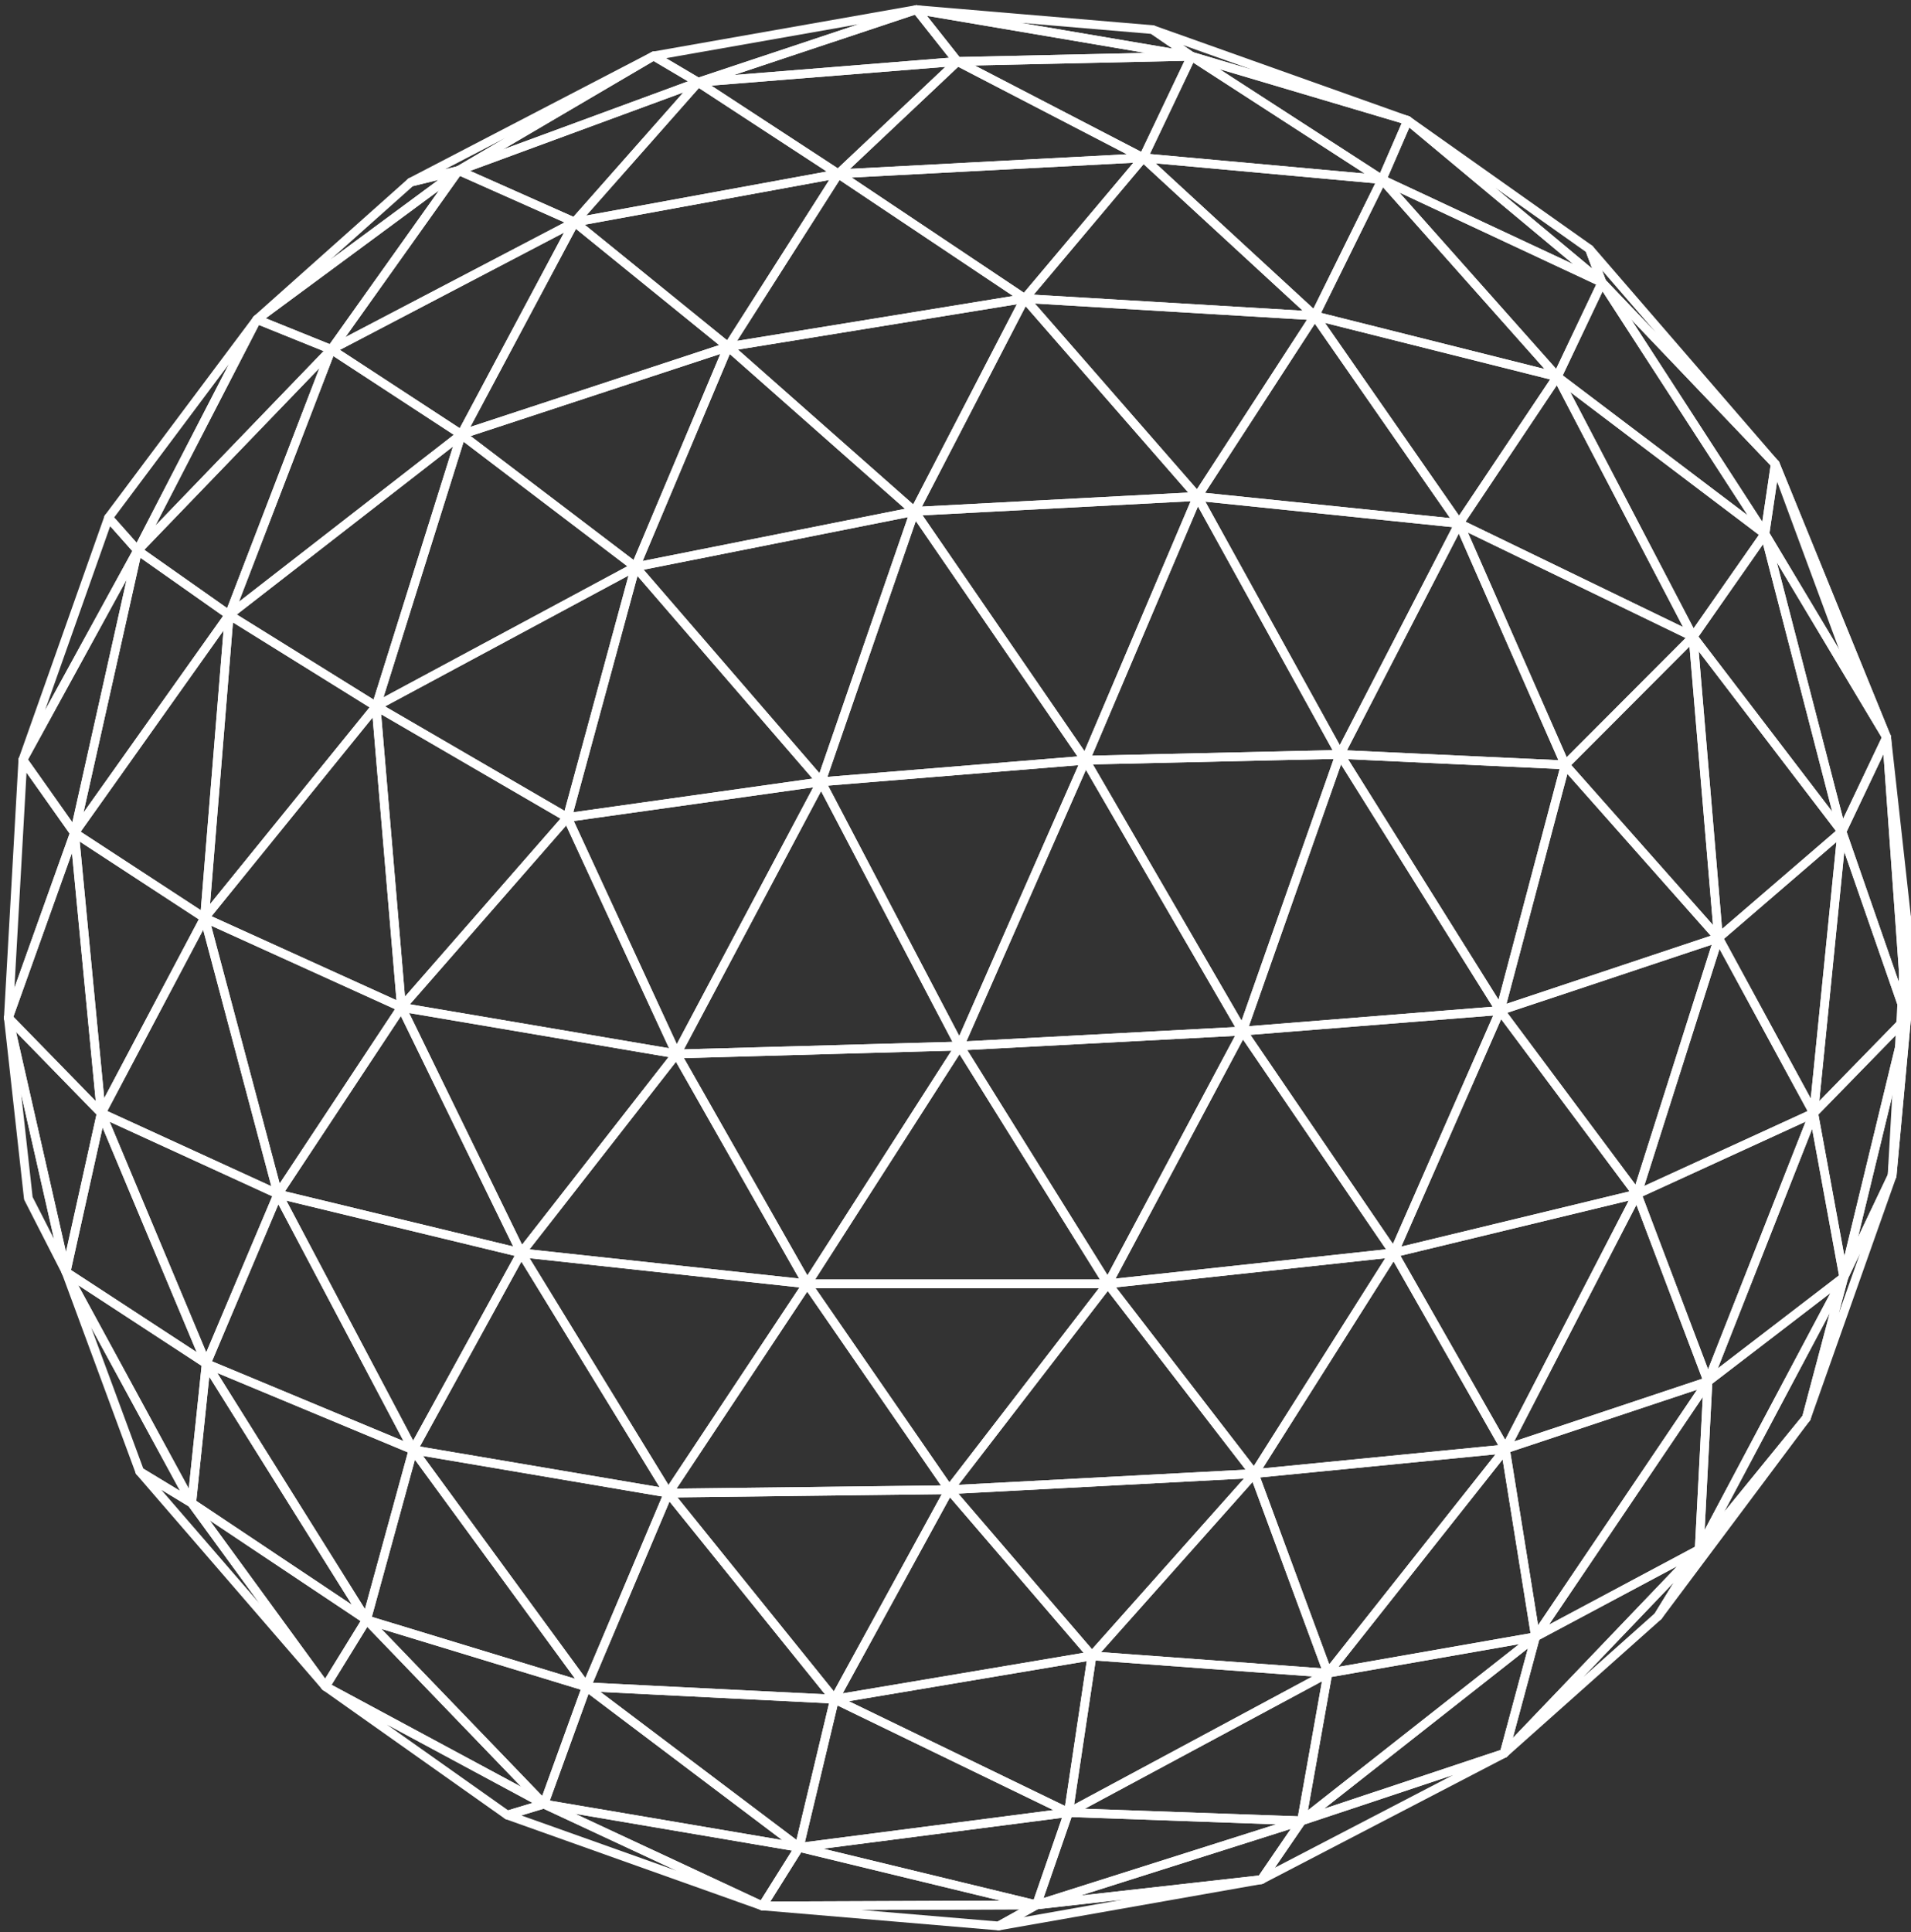 <svg width="275" height="278" viewBox="0 0 275 278" fill="none" xmlns="http://www.w3.org/2000/svg">
<rect x="0" y="0" width="275" height="278" fill="#333333" stroke="none"/>
<path d="M271.496 106.712C271.267 106.712 271.046 106.587 270.935 106.369L265.509 95.754L254.873 66.981C254.754 66.659 254.915 66.301 255.236 66.177C255.556 66.052 255.917 66.208 256.048 66.525L272.08 105.843C272.208 106.157 272.066 106.514 271.759 106.654C271.673 106.694 271.585 106.712 271.496 106.712Z" fill="white"/>
<path d="M274.369 147.073C274.039 147.073 273.763 146.817 273.74 146.486L270.867 106.125C270.842 105.785 271.096 105.486 271.439 105.454C271.785 105.399 272.085 105.669 272.122 106.012L274.995 131.966L274.999 146.443C274.999 146.783 274.731 147.061 274.391 147.073L274.369 147.073Z" fill="white"/>
<path d="M272.28 169.788C272.266 169.788 272.25 169.788 272.234 169.785C271.891 169.762 271.632 169.466 271.651 169.123L273.74 132.001C273.76 131.661 274.046 131.426 274.386 131.406C274.728 131.414 274.999 131.696 274.999 132.036V146.443C274.999 146.463 274.998 146.48 274.996 146.501L272.908 169.216C272.877 169.541 272.604 169.788 272.28 169.788Z" fill="white"/>
<path d="M216.45 252.904C216.285 252.904 216.121 252.841 215.997 252.713C215.762 252.469 215.762 252.082 215.996 251.838L244.07 222.496C244.292 222.267 244.655 222.238 244.909 222.432C245.165 222.63 245.23 222.987 245.06 223.263L239.153 232.853C239.121 232.905 239.081 232.952 239.036 232.993L216.87 252.745C216.75 252.852 216.6 252.904 216.45 252.904ZM240.87 227.665L227.846 241.275L238.129 232.112L240.87 227.665Z" fill="white"/>
<path d="M238.617 233.152C238.495 233.152 238.371 233.118 238.263 233.042C237.984 232.853 237.904 232.478 238.081 232.191L243.989 222.601C244.003 222.578 244.019 222.554 244.036 222.534L259.464 203.598C259.679 203.328 260.073 203.29 260.34 203.5C260.61 203.712 260.663 204.098 260.456 204.374L239.121 232.9C238.997 233.065 238.809 233.152 238.617 233.152Z" fill="white"/>
<path d="M9.502 183.643C9.271 183.643 9.051 183.515 8.941 183.3L3.518 172.691C3.484 172.621 3.462 172.548 3.453 172.473L0.575 146.512C0.538 146.181 0.767 145.876 1.097 145.821C1.43 145.763 1.742 145.978 1.816 146.303L10.116 182.873C10.187 183.184 10.016 183.498 9.716 183.605C9.645 183.631 9.573 183.643 9.502 183.643ZM4.692 172.22L7.773 178.248L3.058 157.468L4.692 172.22Z" fill="white"/>
<path d="M171.463 8.727C171.428 8.727 171.393 8.724 171.357 8.719L131.773 2.005C131.44 1.947 131.211 1.639 131.254 1.305C131.296 0.971 131.587 0.721 131.933 0.756L165.923 3.635C166.03 3.643 166.135 3.681 166.225 3.742L171.819 7.577C172.063 7.745 172.159 8.059 172.047 8.332C171.95 8.573 171.716 8.727 171.463 8.727ZM146.856 3.283L168.742 6.996L165.65 4.875L146.856 3.283Z" fill="white"/>
<path d="M202.567 17.957C202.507 17.957 202.448 17.948 202.388 17.931L171.284 8.701C171.22 8.684 171.161 8.655 171.107 8.617L165.513 4.782C165.252 4.602 165.163 4.259 165.307 3.975C165.451 3.696 165.783 3.556 166.081 3.67L202.779 16.734C203.1 16.847 203.271 17.199 203.165 17.521C203.08 17.788 202.833 17.957 202.567 17.957ZM171.738 7.522L180.187 10.029L170.218 6.479L171.738 7.522Z" fill="white"/>
<path d="M255.464 67.394C255.298 67.394 255.131 67.327 255.008 67.199L230.076 41.076C230.018 41.015 229.971 40.94 229.942 40.861L228.151 36.065C228.044 35.777 228.157 35.458 228.42 35.301C228.684 35.15 229.018 35.202 229.217 35.431L255.94 66.351C256.164 66.609 256.141 66.999 255.888 67.231C255.767 67.339 255.615 67.394 255.464 67.394ZM231.077 40.297L238.289 47.854L230.56 38.912L231.077 40.297Z" fill="white"/>
<path d="M230.532 41.271C230.388 41.271 230.245 41.221 230.128 41.126L202.163 17.812C201.903 17.594 201.861 17.21 202.068 16.943C202.271 16.67 202.653 16.615 202.932 16.812L229.106 35.33C229.209 35.402 229.287 35.504 229.331 35.623L231.122 40.419C231.222 40.687 231.129 40.989 230.897 41.154C230.788 41.233 230.66 41.271 230.532 41.271ZM215.186 27.027L229.11 38.636L228.218 36.248L215.186 27.027Z" fill="white"/>
<path d="M36.965 46.587C36.782 46.587 36.601 46.506 36.476 46.355C36.264 46.093 36.294 45.71 36.546 45.486L58.7 25.734C58.777 25.664 58.87 25.618 58.971 25.592L65.834 23.918C66.127 23.852 66.427 23.991 66.554 24.264C66.682 24.537 66.599 24.86 66.358 25.04L37.34 46.465C37.227 46.547 37.096 46.587 36.965 46.587ZM59.422 26.78L47.59 37.328L63.087 25.885L59.422 26.78Z" fill="white"/>
<path d="M59.12 26.835C58.863 26.835 58.624 26.675 58.53 26.425C58.418 26.129 58.546 25.792 58.829 25.647L93.765 7.49C94.064 7.33 94.441 7.443 94.608 7.743C94.773 8.042 94.67 8.419 94.375 8.591L66.303 25.075C66.249 25.107 66.192 25.13 66.133 25.144L59.269 26.818C59.219 26.829 59.169 26.835 59.12 26.835ZM72.693 19.86L64.046 24.354L65.743 23.942L72.693 19.86Z" fill="white"/>
<path d="M143.705 277.735C143.442 277.735 143.201 277.569 143.111 277.316C143.008 277.026 143.13 276.703 143.399 276.552L148.854 273.519C148.927 273.479 149.008 273.455 149.091 273.444L181.446 269.81C181.758 269.807 182.091 270.007 182.139 270.347C182.188 270.684 181.96 270.998 181.624 271.059L143.814 277.726C143.778 277.732 143.741 277.735 143.705 277.735ZM149.357 274.684L147.29 275.832L161.609 273.307L149.357 274.684Z" fill="white"/>
<path d="M143.705 277.735C143.687 277.735 143.67 277.735 143.651 277.732L109.659 274.85C109.324 274.821 109.07 274.533 109.083 274.196C109.097 273.859 109.373 273.595 109.71 273.592L149.158 273.441C149.444 273.441 149.698 273.636 149.771 273.912C149.843 274.19 149.718 274.484 149.467 274.623L144.011 277.656C143.917 277.709 143.812 277.735 143.705 277.735ZM123.963 274.798L143.567 276.459L146.713 274.71L123.963 274.798Z" fill="white"/>
<path d="M265.328 184.395C265.258 184.395 265.187 184.384 265.117 184.358C264.812 184.25 264.64 183.931 264.715 183.617L273.756 146.294C273.833 145.972 274.138 145.769 274.472 145.821C274.797 145.876 275.027 146.172 274.996 146.501L272.908 169.216C272.9 169.289 272.881 169.361 272.849 169.428L265.897 184.035C265.79 184.262 265.565 184.395 265.328 184.395ZM272.953 154.969L267.372 178.004L271.663 168.989L272.953 154.969Z" fill="white"/>
<path d="M259.952 204.627C259.891 204.627 259.827 204.618 259.766 204.598C259.442 204.499 259.256 204.162 259.344 203.834L264.72 183.602C264.73 183.565 264.743 183.53 264.759 183.495L271.711 168.888C271.856 168.586 272.219 168.446 272.521 168.577C272.831 168.705 272.986 169.053 272.874 169.367L260.546 204.206C260.455 204.464 260.212 204.627 259.952 204.627ZM265.922 183.983L264.586 189.012L267.651 180.351L265.922 183.983Z" fill="white"/>
<path d="M244.525 223.563C244.404 223.563 244.284 223.528 244.176 223.458C243.906 223.278 243.816 222.923 243.968 222.636L264.772 183.469C264.922 183.184 265.257 183.059 265.559 183.178C265.857 183.294 266.02 183.617 265.937 183.928L260.561 204.159C260.539 204.243 260.497 204.325 260.441 204.394L245.013 223.33C244.889 223.481 244.708 223.563 244.525 223.563ZM263.309 188.91L248.098 217.549L259.379 203.703L263.309 188.91Z" fill="white"/>
<path d="M46.834 243.274C46.657 243.274 46.481 243.198 46.358 243.056L19.63 212.134C19.427 211.898 19.425 211.553 19.626 211.314C19.828 211.076 20.169 211.018 20.433 211.184L27.91 215.719C27.981 215.759 28.043 215.817 28.093 215.884L47.342 242.272C47.543 242.545 47.49 242.925 47.226 243.137C47.11 243.227 46.972 243.274 46.834 243.274ZM23.196 214.333L37.322 230.674L27.149 216.73L23.196 214.333Z" fill="white"/>
<path d="M27.583 216.887C27.47 216.887 27.358 216.857 27.257 216.794L19.78 212.259C19.658 212.186 19.565 212.073 19.516 211.939L8.911 183.23C8.796 182.92 8.941 182.574 9.242 182.437C9.541 182.301 9.897 182.42 10.055 182.71L28.137 215.954C28.273 216.204 28.224 216.515 28.018 216.712C27.899 216.828 27.742 216.887 27.583 216.887ZM20.621 211.297L25.914 214.507L13.114 190.973L20.621 211.297Z" fill="white"/>
<path d="M73.006 261.783C72.877 261.783 72.751 261.742 72.642 261.666L46.469 243.158C46.198 242.966 46.122 242.594 46.298 242.312C46.474 242.028 46.838 241.926 47.133 242.089L78.571 259.005C78.795 259.127 78.924 259.368 78.899 259.624C78.873 259.877 78.697 260.089 78.455 260.164L73.189 261.756C73.128 261.774 73.067 261.783 73.006 261.783ZM55.632 248.094L73.118 260.461L76.636 259.397L55.632 248.094Z" fill="white"/>
<path d="M109.713 274.853C109.644 274.853 109.571 274.841 109.501 274.815L72.795 261.745C72.539 261.655 72.371 261.408 72.376 261.138C72.384 260.865 72.564 260.626 72.824 260.548L78.089 258.956C78.236 258.912 78.397 258.924 78.538 258.988L109.979 273.65C110.284 273.792 110.424 274.15 110.296 274.461C110.197 274.705 109.962 274.853 109.713 274.853ZM75.023 261.202L97.34 269.147L78.225 260.234L75.023 261.202Z" fill="white"/>
<path d="M65.983 25.162C65.746 25.162 65.52 25.028 65.414 24.802C65.274 24.505 65.383 24.154 65.663 23.988L93.736 7.504C93.933 7.388 94.179 7.388 94.376 7.504L100.788 11.296C100.997 11.42 101.116 11.653 101.095 11.897C101.073 12.138 100.913 12.347 100.685 12.431L66.201 25.124C66.13 25.15 66.056 25.162 65.983 25.162ZM94.054 8.78L72.383 21.504L99.004 11.705L94.054 8.78Z" fill="white"/>
<path d="M100.467 12.469C100.356 12.469 100.245 12.44 100.146 12.382L93.735 8.591C93.508 8.457 93.389 8.196 93.436 7.934C93.483 7.676 93.687 7.472 93.947 7.426L131.77 0.761C132.086 0.703 132.408 0.907 132.491 1.229C132.571 1.549 132.392 1.877 132.078 1.982L100.666 12.437C100.601 12.458 100.534 12.469 100.467 12.469ZM95.844 8.373L100.541 11.15L123.555 3.489L95.844 8.373Z" fill="white"/>
<path d="M3.29 109.954C3.203 109.954 3.116 109.937 3.033 109.899C2.733 109.765 2.587 109.422 2.696 109.115L15.024 74.273C15.098 74.061 15.278 73.907 15.498 73.864C15.707 73.82 15.941 73.895 16.089 74.064L20.274 78.776C20.451 78.974 20.484 79.264 20.355 79.497L3.842 109.626C3.729 109.835 3.514 109.954 3.29 109.954ZM15.857 75.7L6.486 102.183L19.038 79.282L15.857 75.7Z" fill="white"/>
<path d="M19.803 79.825C19.625 79.825 19.452 79.749 19.333 79.613L15.148 74.901C14.949 74.677 14.934 74.346 15.114 74.105L36.461 45.579C36.657 45.315 37.028 45.254 37.299 45.422C37.578 45.596 37.676 45.954 37.526 46.247L20.364 79.485C20.268 79.668 20.088 79.793 19.882 79.819C19.855 79.822 19.829 79.825 19.803 79.825ZM16.43 74.448L19.665 78.091L32.926 52.406L16.43 74.448Z" fill="white"/>
<path d="M149.16 274.702C148.865 274.702 148.607 274.495 148.544 274.202C148.476 273.885 148.661 273.569 148.97 273.47L187.113 261.376C187.361 261.289 187.648 261.388 187.809 261.602C187.97 261.817 187.976 262.111 187.823 262.332L182.035 270.791C181.932 270.945 181.768 271.044 181.584 271.065L149.23 274.699C149.207 274.699 149.183 274.702 149.16 274.702ZM185.75 263.131L155.486 272.726L181.157 269.844L185.75 263.131Z" fill="white"/>
<path d="M181.515 271.067C181.339 271.067 181.166 270.995 181.043 270.855C180.851 270.637 180.832 270.321 180.995 270.08L186.783 261.62C186.86 261.507 186.974 261.422 187.104 261.379L216.252 251.676C216.561 251.577 216.903 251.725 217.032 252.027C217.16 252.332 217.033 252.681 216.741 252.832L181.806 270.995C181.714 271.044 181.614 271.067 181.515 271.067ZM187.704 262.509L183.454 268.717L209.099 255.385L187.704 262.509Z" fill="white"/>
<path d="M271.496 106.712C271.281 106.712 271.073 106.602 270.956 106.404L253.436 77.138C253.361 77.013 253.332 76.867 253.353 76.722L254.841 66.67C254.881 66.391 255.107 66.171 255.388 66.139C255.667 66.104 255.942 66.264 256.048 66.525L272.08 105.843C272.203 106.148 272.073 106.497 271.778 106.645C271.688 106.692 271.592 106.712 271.496 106.712ZM254.633 76.684L267.792 98.668L255.75 69.134L254.633 76.684Z" fill="white"/>
<path d="M253.977 77.446C253.766 77.446 253.566 77.341 253.448 77.158L230.004 40.983C229.826 40.71 229.886 40.347 230.142 40.147C230.394 39.943 230.763 39.969 230.988 40.205L255.92 66.328C256.054 66.47 256.116 66.665 256.087 66.856L254.6 76.908C254.562 77.167 254.368 77.376 254.11 77.431C254.065 77.44 254.022 77.446 253.977 77.446ZM234.716 45.936L253.598 75.072L254.796 66.975L234.716 45.936Z" fill="white"/>
<path d="M100.467 12.469C100.17 12.469 99.91 12.26 99.85 11.964C99.786 11.653 99.966 11.342 100.268 11.24L131.68 0.785C131.927 0.7 132.208 0.782 132.373 0.991L138.278 8.451C138.423 8.634 138.455 8.881 138.362 9.096C138.269 9.308 138.066 9.454 137.835 9.471L100.518 12.466C100.501 12.469 100.483 12.469 100.467 12.469ZM131.66 2.121L105.599 10.796L136.558 8.309L131.66 2.121Z" fill="white"/>
<path d="M137.784 9.474C137.592 9.474 137.409 9.387 137.29 9.236L131.386 1.775C131.223 1.569 131.204 1.287 131.338 1.061C131.471 0.84 131.72 0.715 131.985 0.761L171.569 7.475C171.889 7.53 172.116 7.818 172.092 8.143C172.068 8.466 171.802 8.719 171.478 8.727L137.799 9.474L137.784 9.474ZM133.392 2.278L138.083 8.207L164.843 7.615L133.392 2.278Z" fill="white"/>
<path d="M230.532 41.271C230.442 41.271 230.35 41.25 230.265 41.21L198.609 26.399C198.299 26.257 198.161 25.891 198.298 25.58L201.989 17.077C202.067 16.894 202.229 16.76 202.422 16.713C202.615 16.667 202.818 16.716 202.971 16.841L230.936 40.155C231.178 40.358 231.233 40.71 231.064 40.977C230.944 41.166 230.741 41.271 230.532 41.271ZM199.698 25.519L226.386 38.005L202.81 18.349L199.698 25.519Z" fill="white"/>
<path d="M198.876 26.46C198.755 26.46 198.636 26.425 198.533 26.359L171.12 8.626C170.857 8.457 170.76 8.117 170.891 7.833C171.022 7.551 171.345 7.408 171.642 7.493L202.746 16.722C202.919 16.775 203.062 16.897 203.138 17.059C203.215 17.225 203.216 17.411 203.145 17.576L199.454 26.08C199.38 26.251 199.236 26.379 199.059 26.434C198.998 26.452 198.937 26.46 198.876 26.46ZM175.484 9.947L198.594 24.897L201.706 17.727L175.484 9.947Z" fill="white"/>
<path d="M265.055 120.267C265.035 120.267 265.016 120.267 264.996 120.264C264.731 120.238 264.512 120.052 264.445 119.794L253.366 76.972C253.288 76.67 253.445 76.356 253.734 76.234C254.017 76.103 254.357 76.219 254.517 76.493L272.036 105.759C272.145 105.939 272.155 106.163 272.065 106.352L265.625 119.907C265.52 120.128 265.296 120.267 265.055 120.267ZM255.682 80.891L265.231 117.798L270.781 106.116L255.682 80.891Z" fill="white"/>
<path d="M274.369 147.073C274.105 147.073 273.864 146.908 273.774 146.649L264.46 119.843C264.406 119.686 264.415 119.515 264.486 119.367L270.927 105.811C271.052 105.553 271.328 105.408 271.612 105.463C271.894 105.515 272.105 105.75 272.125 106.038L274.998 146.399C275.02 146.713 274.806 146.997 274.496 147.059C274.453 147.07 274.411 147.073 274.369 147.073ZM265.735 119.675L273.403 141.742L271.037 108.516L265.735 119.675Z" fill="white"/>
<path d="M109.713 274.853C109.623 274.853 109.533 274.832 109.447 274.795L78.006 260.132C77.72 259.999 77.576 259.673 77.671 259.371C77.764 259.072 78.054 258.886 78.378 258.938L115.105 265.173C115.311 265.208 115.488 265.344 115.574 265.536C115.66 265.728 115.645 265.951 115.533 266.129L110.247 274.556C110.128 274.745 109.924 274.853 109.713 274.853ZM82.772 260.963L109.475 273.415L113.965 266.259L82.772 260.963Z" fill="white"/>
<path d="M109.713 274.853C109.484 274.853 109.273 274.728 109.163 274.527C109.051 274.327 109.057 274.083 109.179 273.888L114.465 265.46C114.61 265.231 114.884 265.118 115.147 265.182L149.309 273.458C149.618 273.534 149.823 273.827 149.787 274.144C149.749 274.461 149.482 274.702 149.164 274.702L109.713 274.853ZM115.293 266.515L110.855 273.589L143.965 273.461L115.293 266.515Z" fill="white"/>
<path d="M10.716 120.462C10.514 120.462 10.321 120.363 10.201 120.195L2.776 109.687C2.636 109.489 2.622 109.231 2.738 109.022L19.251 78.892C19.401 78.619 19.732 78.5 20.025 78.605C20.319 78.715 20.487 79.026 20.417 79.331L11.33 119.968C11.276 120.212 11.083 120.401 10.839 120.45C10.798 120.459 10.756 120.462 10.716 120.462ZM4.032 109.28L10.411 118.309L18.217 83.401L4.032 109.28Z" fill="white"/>
<path d="M1.201 147.073C1.161 147.073 1.119 147.07 1.076 147.061C0.77 146.998 0.555 146.719 0.572 146.408L2.661 109.289C2.676 109.022 2.859 108.792 3.116 108.716C3.374 108.65 3.652 108.74 3.804 108.96L11.23 119.468C11.349 119.637 11.378 119.849 11.31 120.044L1.796 146.655C1.704 146.91 1.463 147.073 1.201 147.073ZM3.817 111.163L2.076 142.126L10.013 119.927L3.817 111.163Z" fill="white"/>
<path d="M187.304 262.608C187.077 262.608 186.861 262.486 186.749 262.276C186.603 262.006 186.673 261.672 186.914 261.48L220.581 235C220.793 234.837 221.089 234.823 221.317 234.971C221.544 235.119 221.65 235.398 221.578 235.66L217.06 252.437C217.004 252.643 216.85 252.806 216.65 252.873L187.503 262.576C187.437 262.596 187.37 262.608 187.304 262.608ZM219.867 237.164L190.536 260.237L215.931 251.783L219.867 237.164Z" fill="white"/>
<path d="M216.45 252.904C216.344 252.904 216.238 252.878 216.141 252.823C215.89 252.681 215.766 252.387 215.842 252.111L220.361 235.334C220.406 235.166 220.519 235.023 220.673 234.942L244.228 222.377C244.497 222.226 244.84 222.305 245.027 222.552C245.214 222.798 245.194 223.144 244.979 223.368L216.905 252.71C216.783 252.838 216.618 252.904 216.45 252.904ZM221.507 235.924L217.701 250.055L241.348 225.34L221.507 235.924Z" fill="white"/>
<path d="M19.803 79.825C19.675 79.825 19.546 79.787 19.436 79.706C19.182 79.526 19.1 79.183 19.243 78.904L36.405 45.666C36.554 45.379 36.903 45.251 37.201 45.373L47.905 49.696C48.099 49.774 48.242 49.943 48.285 50.149C48.329 50.352 48.268 50.567 48.123 50.718L20.256 79.633C20.134 79.758 19.969 79.825 19.803 79.825ZM37.262 46.756L22.341 75.653L46.568 50.515L37.262 46.756Z" fill="white"/>
<path d="M47.67 50.91C47.59 50.91 47.51 50.895 47.434 50.864L36.73 46.541C36.518 46.456 36.369 46.262 36.341 46.035C36.312 45.809 36.408 45.585 36.591 45.448L65.609 24.023C65.859 23.843 66.202 23.866 66.425 24.081C66.646 24.299 66.677 24.645 66.498 24.897L48.184 50.646C48.062 50.814 47.869 50.91 47.67 50.91ZM38.247 45.794L47.444 49.51L63.182 27.384L38.247 45.794Z" fill="white"/>
<path d="M46.834 243.274C46.634 243.274 46.443 243.178 46.324 243.015L27.073 216.628C26.895 216.381 26.916 216.041 27.128 215.82C27.341 215.6 27.679 215.562 27.933 215.733L53.092 232.528C53.374 232.714 53.456 233.091 53.278 233.382L47.37 242.975C47.261 243.152 47.068 243.265 46.859 243.274H46.834ZM30.182 218.749L46.791 241.513L51.886 233.237L30.182 218.749Z" fill="white"/>
<path d="M78.272 260.191C78.171 260.191 78.067 260.167 77.973 260.115L46.535 243.198C46.382 243.117 46.27 242.975 46.225 242.806C46.181 242.641 46.207 242.46 46.298 242.312L52.206 232.72C52.307 232.554 52.48 232.446 52.675 232.423C52.874 232.4 53.061 232.473 53.196 232.615L78.727 259.124C78.942 259.345 78.962 259.694 78.775 259.941C78.651 260.103 78.464 260.191 78.272 260.191ZM47.722 242.405L75.026 257.097L52.852 234.073L47.722 242.405Z" fill="white"/>
<path d="M260.997 160.78C260.907 160.78 260.816 160.759 260.731 160.721C260.489 160.608 260.343 160.353 260.37 160.085L264.428 119.573C264.459 119.28 264.688 119.044 264.982 119.012C265.266 118.98 265.552 119.152 265.651 119.431L274.965 146.236C275.043 146.46 274.987 146.713 274.821 146.881L261.449 160.588C261.327 160.713 261.163 160.78 260.997 160.78ZM265.398 122.542L261.803 158.421L273.646 146.283L265.398 122.542Z" fill="white"/>
<path d="M265.329 184.395H265.311C265.013 184.387 264.762 184.172 264.708 183.878L260.377 160.262C260.34 160.062 260.403 159.856 260.545 159.71L273.918 146.004C274.115 145.798 274.427 145.754 274.674 145.891C274.923 146.027 275.049 146.315 274.982 146.591L265.942 183.913C265.872 184.198 265.619 184.395 265.329 184.395ZM261.675 160.355L265.414 180.735L273.216 148.529L261.675 160.355Z" fill="white"/>
<path d="M14.574 160.78C14.408 160.78 14.244 160.713 14.122 160.588L0.75 146.881C0.583 146.71 0.528 146.457 0.607 146.231L10.122 119.62C10.222 119.341 10.497 119.166 10.794 119.207C11.086 119.242 11.316 119.477 11.343 119.771L15.201 160.088C15.226 160.355 15.081 160.608 14.84 160.721C14.754 160.759 14.664 160.78 14.574 160.78ZM1.928 146.283L13.777 158.429L10.357 122.705L1.928 146.283Z" fill="white"/>
<path d="M9.502 183.643C9.207 183.643 8.952 183.44 8.887 183.152L0.587 146.582C0.525 146.306 0.652 146.024 0.901 145.888C1.145 145.757 1.454 145.801 1.653 146.004L15.026 159.71C15.174 159.861 15.235 160.079 15.19 160.286L10.117 183.149C10.054 183.437 9.796 183.643 9.502 183.643ZM2.311 148.482L9.494 180.134L13.885 160.347L2.311 148.482Z" fill="white"/>
<path d="M244.524 223.563C244.469 223.563 244.412 223.554 244.356 223.539C244.071 223.461 243.879 223.194 243.895 222.9L245.155 198.726C245.163 198.541 245.253 198.372 245.4 198.259L264.944 183.265C265.18 183.085 265.51 183.091 265.735 183.283C265.961 183.474 266.024 183.8 265.884 184.061L245.081 223.228C244.969 223.438 244.752 223.563 244.524 223.563ZM246.398 199.081L245.301 220.126L263.412 186.028L246.398 199.081Z" fill="white"/>
<path d="M220.97 236.127C220.796 236.127 220.624 236.055 220.502 235.918C220.307 235.703 220.286 235.384 220.447 235.145L245.261 198.407C245.421 198.172 245.711 198.079 245.985 198.16C246.253 198.25 246.428 198.509 246.413 198.79L245.154 222.964C245.142 223.185 245.016 223.385 244.821 223.487L221.266 236.052C221.173 236.104 221.072 236.127 220.97 236.127ZM245.036 200.99L222.913 233.745L243.913 222.543L245.036 200.99Z" fill="white"/>
<path d="M245.784 199.389C245.651 199.389 245.517 199.345 245.405 199.261C245.178 199.093 245.094 198.79 245.197 198.526L260.41 159.917C260.515 159.655 260.785 159.49 261.058 159.522C261.338 159.548 261.566 159.76 261.617 160.036L265.949 183.652C265.991 183.884 265.899 184.122 265.712 184.265L246.168 199.258C246.054 199.345 245.919 199.389 245.784 199.389ZM260.775 162.433L247.203 196.876L264.639 183.501L260.775 162.433Z" fill="white"/>
<path d="M149.161 274.702C148.993 274.702 148.829 274.635 148.709 274.51C148.543 274.342 148.487 274.092 148.565 273.865L153.164 260.577C153.255 260.315 153.495 260.182 153.781 260.153L187.325 261.347C187.632 261.358 187.886 261.588 187.928 261.893C187.969 262.195 187.786 262.486 187.494 262.579L149.351 274.673C149.288 274.693 149.224 274.702 149.161 274.702ZM154.202 261.431L150.167 273.092L183.64 262.477L154.202 261.431Z" fill="white"/>
<path d="M149.16 274.702C149.111 274.702 149.062 274.696 149.012 274.684L114.851 266.408C114.556 266.335 114.352 266.065 114.37 265.76C114.386 265.458 114.617 265.208 114.917 265.17L153.678 260.159C153.903 260.132 154.111 260.217 154.249 260.385C154.385 260.554 154.426 260.783 154.355 260.989L149.756 274.278C149.666 274.536 149.423 274.702 149.16 274.702ZM118.454 265.983L148.752 273.325L152.831 261.539L118.454 265.983Z" fill="white"/>
<path d="M29.681 196.827C29.561 196.827 29.441 196.792 29.336 196.725L9.157 183.541C8.937 183.396 8.829 183.132 8.886 182.876L13.958 160.013C14.018 159.745 14.244 159.545 14.517 159.522C14.808 159.495 15.049 159.652 15.155 159.905L30.262 195.952C30.369 196.208 30.297 196.504 30.084 196.681C29.968 196.777 29.825 196.827 29.681 196.827ZM10.212 182.722L28.305 194.546L14.76 162.223L10.212 182.722Z" fill="white"/>
<path d="M27.583 216.887C27.355 216.887 27.142 216.762 27.03 216.558L8.948 183.315C8.81 183.059 8.862 182.745 9.074 182.551C9.285 182.353 9.605 182.33 9.846 182.484L30.025 195.667C30.222 195.798 30.331 196.028 30.308 196.263L28.211 216.323C28.181 216.596 27.977 216.82 27.706 216.875C27.666 216.884 27.624 216.887 27.583 216.887ZM11.249 184.907L27.168 214.173L29.014 196.513L11.249 184.907Z" fill="white"/>
<path d="M52.742 233.681C52.619 233.681 52.499 233.646 52.391 233.574L27.233 216.779C27.038 216.651 26.932 216.425 26.955 216.189L29.053 196.129C29.082 195.862 29.277 195.644 29.538 195.583C29.807 195.522 30.073 195.635 30.215 195.862L53.276 232.717C53.433 232.969 53.394 233.295 53.18 233.504C53.06 233.62 52.901 233.681 52.742 233.681ZM28.25 215.942L50.65 230.898L30.116 198.082L28.25 215.942Z" fill="white"/>
<path d="M253.977 77.446C253.843 77.446 253.709 77.402 253.596 77.318L223.714 54.701C223.475 54.521 223.397 54.199 223.525 53.928L229.963 40.37C230.061 40.164 230.263 40.027 230.49 40.013C230.744 39.966 230.937 40.106 231.061 40.297L254.505 76.472C254.672 76.728 254.63 77.068 254.405 77.277C254.286 77.387 254.131 77.446 253.977 77.446ZM224.883 54.007L251.497 74.148L230.618 41.93L224.883 54.007Z" fill="white"/>
<path d="M224.094 54.829C223.916 54.829 223.744 54.754 223.624 54.617L198.406 26.248C198.207 26.024 198.192 25.693 198.371 25.452C198.549 25.214 198.875 25.133 199.144 25.261L230.799 40.071C230.95 40.141 231.068 40.269 231.125 40.428C231.181 40.585 231.173 40.76 231.102 40.91L224.664 54.469C224.574 54.661 224.392 54.791 224.183 54.823C224.154 54.826 224.123 54.829 224.094 54.829ZM201.379 27.698L223.933 53.069L229.691 40.942L201.379 27.698Z" fill="white"/>
<path d="M47.67 50.91C47.492 50.91 47.318 50.834 47.195 50.695C47.003 50.474 46.987 50.152 47.156 49.913L65.469 24.165C65.642 23.921 65.96 23.828 66.239 23.956L82.939 31.384C83.16 31.483 83.306 31.698 83.314 31.939C83.322 32.181 83.191 32.407 82.976 32.517L47.962 50.837C47.869 50.887 47.768 50.91 47.67 50.91ZM66.199 25.316L49.708 48.502L81.237 32.006L66.199 25.316Z" fill="white"/>
<path d="M82.683 32.59C82.596 32.59 82.509 32.573 82.428 32.535L65.727 25.107C65.492 25.002 65.345 24.767 65.353 24.511C65.361 24.255 65.524 24.029 65.765 23.939L100.249 11.246C100.518 11.144 100.823 11.246 100.987 11.484C101.15 11.723 101.131 12.039 100.939 12.257L83.155 32.378C83.033 32.515 82.861 32.59 82.683 32.59ZM67.658 24.587L82.518 31.196L98.341 13.294L67.658 24.587Z" fill="white"/>
<path d="M198.876 26.46C198.857 26.46 198.838 26.46 198.82 26.457L164.453 23.334C164.247 23.317 164.064 23.198 163.962 23.018C163.861 22.84 163.852 22.623 163.94 22.437L170.894 7.827C170.972 7.661 171.118 7.539 171.292 7.49C171.465 7.446 171.654 7.469 171.806 7.568L199.219 25.301C199.462 25.458 199.566 25.76 199.472 26.036C199.383 26.292 199.144 26.46 198.876 26.46ZM165.467 22.161L196.388 24.97L171.723 9.015L165.467 22.161Z" fill="white"/>
<path d="M164.51 23.337C164.41 23.337 164.311 23.314 164.219 23.268L137.494 9.404C137.238 9.271 137.106 8.98 137.17 8.701C137.235 8.419 137.482 8.219 137.77 8.213L171.449 7.466H171.463C171.677 7.466 171.876 7.574 171.992 7.754C172.111 7.937 172.126 8.17 172.033 8.367L165.079 22.977C165.005 23.131 164.873 23.25 164.71 23.305C164.645 23.326 164.578 23.337 164.51 23.337ZM140.262 9.419L164.221 21.847L170.455 8.751L140.262 9.419Z" fill="white"/>
<path d="M10.716 120.462C10.63 120.462 10.543 120.445 10.46 120.407C10.186 120.285 10.035 119.986 10.101 119.695L19.189 79.058C19.234 78.852 19.379 78.683 19.576 78.608C19.768 78.526 19.992 78.558 20.166 78.68L33.343 87.959C33.479 88.055 33.572 88.2 33.601 88.366C33.629 88.531 33.591 88.703 33.494 88.84L11.23 120.198C11.108 120.366 10.915 120.462 10.716 120.462ZM20.213 80.252L12.014 116.915L32.099 88.624L20.213 80.252Z" fill="white"/>
<path d="M32.98 89.104C32.852 89.104 32.724 89.063 32.616 88.988L19.44 79.709C19.291 79.604 19.193 79.439 19.176 79.255C19.158 79.073 19.222 78.889 19.35 78.756L47.216 49.841C47.422 49.629 47.752 49.585 48.008 49.748C48.261 49.908 48.365 50.227 48.258 50.506L33.568 88.7C33.498 88.88 33.349 89.02 33.163 89.078C33.103 89.095 33.041 89.104 32.98 89.104ZM20.768 79.102L32.682 87.492L45.964 52.958L20.768 79.102Z" fill="white"/>
<path d="M78.272 260.191C78.102 260.191 77.938 260.121 77.818 259.996L52.287 233.486C52.088 233.28 52.055 232.966 52.204 232.722C52.355 232.478 52.655 232.365 52.925 232.446L84.571 242.089C84.736 242.141 84.874 242.257 84.951 242.411C85.028 242.565 85.038 242.745 84.98 242.908L78.865 259.775C78.791 259.978 78.617 260.132 78.403 260.176C78.359 260.185 78.316 260.191 78.272 260.191ZM54.879 234.361L78.024 258.395L83.568 243.102L54.879 234.361Z" fill="white"/>
<path d="M114.999 266.425C114.964 266.425 114.929 266.422 114.893 266.416L78.166 260.182C77.983 260.15 77.822 260.04 77.728 259.877C77.633 259.717 77.616 259.522 77.68 259.345L83.795 242.478C83.863 242.289 84.017 242.147 84.209 242.089C84.398 242.033 84.607 242.068 84.767 242.19L115.378 265.292C115.611 265.466 115.694 265.777 115.577 266.044C115.477 266.277 115.248 266.425 114.999 266.425ZM79.122 259.066L112.556 264.74L84.69 243.71L79.122 259.066Z" fill="white"/>
<path d="M265.055 120.267C264.863 120.267 264.678 120.18 264.554 120.02L243.137 91.997C242.972 91.779 242.965 91.477 243.121 91.254L253.459 76.455C253.6 76.251 253.84 76.135 254.088 76.196C254.331 76.24 254.526 76.42 254.587 76.658L265.665 119.48C265.741 119.771 265.6 120.073 265.331 120.203C265.243 120.247 265.148 120.267 265.055 120.267ZM244.419 91.597L263.665 116.781L253.709 78.3L244.419 91.597Z" fill="white"/>
<path d="M243.638 92.244C243.625 92.244 243.611 92.244 243.598 92.241C243.378 92.23 243.182 92.102 243.079 91.904L223.535 54.489C223.398 54.228 223.462 53.908 223.687 53.716C223.911 53.528 224.239 53.519 224.474 53.696L254.357 76.312C254.627 76.516 254.686 76.899 254.493 77.175L244.155 91.974C244.036 92.145 243.843 92.244 243.638 92.244ZM225.953 56.395L243.717 90.403L253.112 76.952L225.953 56.395Z" fill="white"/>
<path d="M120.633 25.647C120.382 25.647 120.154 25.496 120.054 25.263C119.95 25.022 120.009 24.741 120.2 24.558L137.351 8.385C137.547 8.199 137.839 8.164 138.074 8.283L164.8 22.146C165.053 22.28 165.185 22.562 165.125 22.841C165.066 23.119 164.826 23.32 164.543 23.337L120.667 25.647L120.633 25.647ZM137.891 9.608L122.315 24.296L162.162 22.198L137.891 9.608Z" fill="white"/>
<path d="M82.683 32.59C82.458 32.59 82.248 32.471 82.134 32.271C82.002 32.035 82.032 31.745 82.211 31.541L99.995 11.42C100.201 11.185 100.551 11.142 100.811 11.31L120.977 24.488C121.194 24.63 121.301 24.889 121.25 25.141C121.2 25.394 121.001 25.589 120.746 25.635L82.796 32.579C82.759 32.587 82.721 32.59 82.683 32.59ZM100.579 12.664L84.362 31.013L118.967 24.68L100.579 12.664Z" fill="white"/>
<path d="M120.633 25.647C120.514 25.647 120.394 25.612 120.289 25.545L100.123 12.367C99.896 12.219 99.79 11.943 99.857 11.682C99.922 11.423 100.148 11.232 100.416 11.211L137.733 8.216C138.032 8.178 138.25 8.344 138.36 8.588C138.468 8.832 138.411 9.12 138.217 9.303L121.066 25.475C120.945 25.589 120.79 25.647 120.633 25.647ZM102.356 12.318L120.562 24.218L136.046 9.616L102.356 12.318Z" fill="white"/>
<path d="M187.303 262.608H187.281L153.737 261.414C153.453 261.402 153.21 261.204 153.145 260.926C153.081 260.65 153.21 260.362 153.461 260.228L190.787 240.174C190.997 240.061 191.26 240.078 191.455 240.218C191.649 240.36 191.747 240.601 191.705 240.839L187.924 262.088C187.87 262.39 187.608 262.608 187.303 262.608ZM156.109 260.237L186.779 261.326L190.236 241.9L156.109 260.237Z" fill="white"/>
<path d="M187.304 262.608C187.192 262.608 187.08 262.579 186.98 262.518C186.755 262.384 186.637 262.125 186.683 261.867L190.464 240.619C190.511 240.357 190.716 240.154 190.976 240.107L220.861 234.875C221.14 234.826 221.427 234.974 221.545 235.241C221.663 235.503 221.587 235.813 221.359 235.994L187.693 262.474C187.58 262.561 187.442 262.608 187.304 262.608ZM191.628 241.272L188.214 260.461L218.612 236.548L191.628 241.272Z" fill="white"/>
<path d="M247.291 135.563C247.212 135.563 247.13 135.548 247.053 135.516C246.834 135.426 246.683 135.22 246.664 134.985L243.011 91.666C242.986 91.387 243.15 91.126 243.412 91.027C243.673 90.925 243.969 91.01 244.139 91.231L265.556 119.254C265.758 119.521 265.719 119.896 265.466 120.113L247.703 135.409C247.586 135.511 247.44 135.563 247.291 135.563ZM244.447 93.712L247.816 133.648L264.194 119.547L244.447 93.712Z" fill="white"/>
<path d="M260.997 160.78C260.769 160.78 260.555 160.655 260.443 160.451L246.738 135.235C246.596 134.973 246.656 134.648 246.881 134.456L264.644 119.161C264.836 118.989 265.118 118.954 265.346 119.079C265.575 119.198 265.708 119.442 265.683 119.701L261.624 160.213C261.597 160.486 261.392 160.713 261.122 160.768C261.08 160.777 261.038 160.78 260.997 160.78ZM248.088 135.078L260.574 158.052L264.271 121.145L248.088 135.078Z" fill="white"/>
<path d="M29.433 132.693C29.313 132.693 29.192 132.658 29.089 132.591L10.371 120.36C10.228 120.264 10.129 120.116 10.097 119.948C10.065 119.779 10.103 119.608 10.201 119.466L32.465 88.107C32.628 87.875 32.93 87.776 33.194 87.881C33.461 87.98 33.63 88.241 33.607 88.526L30.061 132.114C30.044 132.335 29.91 132.53 29.711 132.629C29.622 132.672 29.528 132.693 29.433 132.693ZM11.609 119.663L28.892 130.955L32.166 90.707L11.609 119.663Z" fill="white"/>
<path d="M14.574 160.78C14.534 160.78 14.493 160.777 14.452 160.768C14.179 160.713 13.973 160.486 13.947 160.21L10.089 119.893C10.065 119.651 10.183 119.416 10.391 119.291C10.597 119.166 10.857 119.172 11.06 119.303L29.778 131.533C30.051 131.714 30.143 132.068 29.99 132.356L15.132 160.443C15.02 160.652 14.805 160.78 14.574 160.78ZM11.469 121.075L15.001 157.994L28.607 132.274L11.469 121.075Z" fill="white"/>
<path d="M224.094 54.829C224.044 54.829 223.993 54.823 223.94 54.809L189.042 46.05C188.858 46.003 188.704 45.878 188.624 45.704C188.544 45.532 188.547 45.332 188.631 45.161L198.311 25.551C198.404 25.362 198.584 25.234 198.792 25.205C199.006 25.185 199.209 25.255 199.347 25.412L224.565 53.78C224.749 53.986 224.777 54.289 224.633 54.524C224.517 54.716 224.311 54.829 224.094 54.829ZM190.107 45.018L222.266 53.089L199.027 26.948L190.107 45.018Z" fill="white"/>
<path d="M189.196 46.07C189.04 46.07 188.887 46.012 188.769 45.904L164.083 23.172C163.884 22.989 163.824 22.698 163.933 22.451C164.042 22.204 164.301 22.033 164.567 22.079L198.933 25.202C199.141 25.22 199.325 25.342 199.425 25.522C199.527 25.702 199.533 25.923 199.441 26.109L189.762 45.718C189.674 45.896 189.507 46.024 189.311 46.058C189.273 46.067 189.234 46.07 189.196 46.07ZM166.305 23.503L189.005 44.405L197.905 26.373L166.305 23.503Z" fill="white"/>
<path d="M114.999 266.425C114.864 266.425 114.73 266.381 114.62 266.297L84.008 243.195C83.788 243.03 83.701 242.739 83.795 242.478C83.891 242.219 84.116 242.086 84.419 242.062L120.125 243.84C120.311 243.852 120.485 243.942 120.597 244.093C120.711 244.241 120.75 244.436 120.706 244.616L115.612 265.94C115.563 266.149 115.412 266.315 115.213 266.387C115.143 266.413 115.07 266.425 114.999 266.425ZM86.402 243.425L114.61 264.711L119.304 245.063L86.402 243.425Z" fill="white"/>
<path d="M114.999 266.425C114.822 266.425 114.65 266.349 114.53 266.216C114.392 266.062 114.338 265.85 114.386 265.649L119.48 244.326C119.525 244.14 119.65 243.983 119.823 243.901C119.997 243.817 120.196 243.817 120.368 243.904L154.034 260.217C154.285 260.339 154.426 260.609 154.381 260.885C154.336 261.161 154.117 261.373 153.841 261.408L115.08 266.419C115.053 266.422 115.025 266.425 114.999 266.425ZM120.525 245.38L115.824 265.054L151.583 260.429L120.525 245.38Z" fill="white"/>
<path d="M220.969 236.127C220.924 236.127 220.879 236.121 220.833 236.113C220.582 236.058 220.388 235.851 220.348 235.596L216.005 208.569C215.955 208.264 216.134 207.971 216.427 207.872L245.585 198.16C245.839 198.079 246.122 198.16 246.286 198.378C246.449 198.593 246.458 198.886 246.307 199.11L221.492 235.848C221.373 236.026 221.176 236.127 220.969 236.127ZM217.334 208.9L221.338 233.823L244.224 199.944L217.334 208.9Z" fill="white"/>
<path d="M191.085 241.359C190.865 241.359 190.658 241.243 190.543 241.051C190.409 240.828 190.428 240.543 190.591 240.337L216.133 208.078C216.288 207.886 216.541 207.799 216.787 207.86C217.028 207.924 217.209 208.125 217.248 208.372L221.592 235.398C221.647 235.738 221.419 236.058 221.079 236.119L191.194 241.351C191.157 241.357 191.121 241.359 191.085 241.359ZM216.232 209.984L192.606 239.823L220.249 234.983L216.232 209.984Z" fill="white"/>
<path d="M32.98 89.104C32.848 89.104 32.715 89.063 32.603 88.979C32.377 88.811 32.29 88.511 32.391 88.247L47.081 50.053C47.15 49.876 47.295 49.739 47.476 49.681C47.654 49.623 47.855 49.646 48.014 49.751L66.732 61.984C66.903 62.098 67.009 62.284 67.018 62.487C67.025 62.69 66.935 62.885 66.774 63.01L33.366 88.97C33.253 89.06 33.116 89.104 32.98 89.104ZM47.977 51.233L34.38 86.588L65.304 62.557L47.977 51.233Z" fill="white"/>
<path d="M66.387 63.144C66.265 63.144 66.146 63.109 66.043 63.042L47.325 50.808C47.137 50.683 47.028 50.471 47.04 50.251C47.05 50.027 47.178 49.824 47.377 49.722L82.391 31.402C82.634 31.271 82.936 31.318 83.131 31.515C83.325 31.713 83.369 32.012 83.24 32.256L66.943 62.809C66.86 62.966 66.715 63.08 66.544 63.123C66.491 63.138 66.439 63.144 66.387 63.144ZM48.914 50.341L66.154 61.61L81.167 33.465L48.914 50.341Z" fill="white"/>
<path d="M84.387 243.323C84.326 243.323 84.264 243.315 84.204 243.297L52.559 233.655C52.232 233.553 52.043 233.213 52.135 232.885L58.84 208.43C58.904 208.194 59.095 208.02 59.332 207.976C59.579 207.921 59.814 208.026 59.955 208.223L84.896 242.321C85.056 242.539 85.058 242.835 84.902 243.059C84.781 243.227 84.588 243.323 84.387 243.323ZM53.511 232.627L82.762 241.54L59.71 210.022L53.511 232.627Z" fill="white"/>
<path d="M52.742 233.681C52.527 233.681 52.323 233.571 52.207 233.385L29.146 196.53C29.001 196.298 29.023 195.999 29.2 195.789C29.376 195.577 29.672 195.502 29.923 195.615L59.689 208.014C59.981 208.136 60.138 208.456 60.054 208.761L53.349 233.216C53.283 233.457 53.08 233.638 52.833 233.675C52.803 233.678 52.772 233.681 52.742 233.681ZM31.264 197.538L52.514 231.499L58.693 208.964L31.264 197.538Z" fill="white"/>
<path d="M39.997 172.432C39.908 172.432 39.818 172.412 39.734 172.374L14.311 160.721C14.154 160.649 14.033 160.515 13.977 160.353C13.922 160.187 13.936 160.007 14.016 159.856L28.876 131.769C28.998 131.539 29.259 131.438 29.505 131.435C29.763 131.467 29.975 131.65 30.042 131.9L40.605 171.639C40.668 171.874 40.589 172.127 40.403 172.284C40.287 172.38 40.142 172.432 39.997 172.432ZM15.442 159.853L39.044 170.672L29.237 133.779L15.442 159.853Z" fill="white"/>
<path d="M29.68 196.826C29.428 196.826 29.197 196.673 29.099 196.44L13.993 160.393C13.893 160.152 13.949 159.876 14.135 159.696C14.322 159.516 14.598 159.469 14.837 159.577L40.26 171.229C40.569 171.372 40.71 171.732 40.578 172.046L30.262 196.44C30.163 196.675 29.933 196.826 29.68 196.826ZM15.779 161.395L29.683 194.572L39.177 172.118L15.779 161.395Z" fill="white"/>
<path d="M59.447 209.226C59.366 209.226 59.283 209.211 59.204 209.176L29.438 196.777C29.284 196.713 29.161 196.591 29.097 196.434C29.034 196.28 29.034 196.106 29.1 195.952L39.416 171.558C39.512 171.331 39.727 171.183 39.969 171.171C40.225 171.148 40.44 171.29 40.555 171.508L60.005 208.302C60.128 208.537 60.092 208.825 59.913 209.019C59.791 209.153 59.62 209.226 59.447 209.226ZM30.509 195.859L58.07 207.34L40.061 173.269L30.509 195.859Z" fill="white"/>
<path d="M245.784 199.389H245.779C245.519 199.386 245.287 199.226 245.194 198.982L234.984 172.025C234.866 171.714 235.01 171.366 235.311 171.229L260.734 159.577C260.97 159.469 261.242 159.519 261.429 159.69C261.617 159.867 261.678 160.14 261.583 160.381L246.371 198.991C246.275 199.229 246.042 199.389 245.784 199.389ZM236.371 172.13L245.795 197.01L259.836 161.375L236.371 172.13Z" fill="white"/>
<path d="M216.627 209.101C216.445 209.101 216.269 209.022 216.147 208.88C215.982 208.685 215.95 208.409 216.067 208.18L235.015 171.511C235.127 171.29 235.368 171.18 235.61 171.171C235.859 171.186 236.075 171.346 236.164 171.578L246.374 198.535C246.435 198.695 246.428 198.875 246.354 199.029C246.279 199.183 246.146 199.302 245.983 199.357L216.826 209.069C216.76 209.089 216.694 209.101 216.627 209.101ZM235.485 173.347L217.898 207.384L244.962 198.369L235.485 173.347Z" fill="white"/>
<path d="M235.574 172.432C235.423 172.432 235.273 172.377 235.156 172.272C234.97 172.11 234.899 171.848 234.974 171.61L246.692 134.741C246.768 134.5 246.981 134.328 247.232 134.305C247.484 134.256 247.725 134.41 247.845 134.63L261.55 159.847C261.635 160.001 261.651 160.184 261.595 160.35C261.54 160.515 261.418 160.649 261.26 160.721L235.837 172.374C235.753 172.412 235.663 172.432 235.574 172.432ZM247.445 136.533L236.605 170.637L260.121 159.859L247.445 136.533Z" fill="white"/>
<path d="M153.759 261.414C153.631 261.414 153.505 261.376 153.396 261.297C153.201 261.161 153.101 260.926 153.136 260.69L156.512 238.146C156.561 237.821 156.84 237.568 157.181 237.612L191.131 240.102C191.41 240.122 191.642 240.322 191.7 240.598C191.76 240.871 191.629 241.15 191.382 241.284L154.057 261.338C153.964 261.387 153.861 261.414 153.759 261.414ZM157.672 238.91L154.568 259.633L188.878 241.2L157.672 238.91Z" fill="white"/>
<path d="M153.76 261.414C153.665 261.414 153.572 261.393 153.485 261.35L119.819 245.037C119.572 244.918 119.431 244.654 119.47 244.381C119.508 244.111 119.719 243.896 119.989 243.849L157.031 237.618C157.228 237.58 157.432 237.65 157.577 237.789C157.721 237.931 157.789 238.132 157.758 238.332L154.383 260.876C154.354 261.074 154.232 261.248 154.053 261.341C153.961 261.39 153.861 261.414 153.76 261.414ZM122.146 244.764L153.263 259.842L156.383 239.006L122.146 244.764Z" fill="white"/>
<path d="M189.196 46.07H189.158L147.426 43.583C147.188 43.569 146.979 43.42 146.884 43.203C146.791 42.982 146.828 42.729 146.982 42.546L164.028 22.3C164.138 22.169 164.298 22.088 164.471 22.076C164.632 22.082 164.81 22.126 164.937 22.242L189.623 44.975C189.819 45.158 189.88 45.44 189.776 45.687C189.677 45.919 189.448 46.07 189.196 46.07ZM148.755 42.398L187.469 44.705L164.568 23.616L148.755 42.398Z" fill="white"/>
<path d="M147.464 43.583C147.343 43.583 147.221 43.548 147.114 43.476L120.283 25.539C120.058 25.388 119.953 25.112 120.026 24.848C120.097 24.587 120.33 24.401 120.6 24.386L164.476 22.076C164.769 22.094 164.963 22.201 165.073 22.425C165.185 22.652 165.153 22.922 164.992 23.114L147.946 43.359C147.822 43.505 147.644 43.583 147.464 43.583ZM122.559 25.545L147.345 42.116L163.092 23.413L122.559 25.545Z" fill="white"/>
<path d="M243.639 92.244C243.546 92.244 243.452 92.224 243.364 92.18L209.698 75.877C209.534 75.798 209.412 75.65 209.364 75.476C209.316 75.299 209.348 75.113 209.448 74.959L223.57 53.847C223.695 53.664 223.925 53.559 224.128 53.568C224.35 53.583 224.551 53.711 224.654 53.908L244.198 91.323C244.323 91.564 244.281 91.858 244.091 92.053C243.97 92.177 243.806 92.244 243.639 92.244ZM210.899 75.058L242.198 90.217L224.028 55.433L210.899 75.058Z" fill="white"/>
<path d="M209.972 75.941C209.766 75.941 209.573 75.839 209.455 75.671L188.679 45.8C188.529 45.585 188.528 45.297 188.678 45.082C188.826 44.864 189.093 44.751 189.35 44.83L224.248 53.589C224.447 53.638 224.608 53.78 224.682 53.972C224.756 54.164 224.732 54.379 224.619 54.55L210.497 75.662C210.38 75.833 210.186 75.938 209.978 75.941L209.972 75.941ZM190.673 46.459L209.962 74.192L223.073 54.591L190.673 46.459Z" fill="white"/>
<path d="M104.781 50.521C104.572 50.521 104.373 50.416 104.256 50.236C104.119 50.03 104.116 49.763 104.25 49.55L120.102 24.677C120.193 24.534 120.338 24.436 120.504 24.401C120.667 24.369 120.841 24.398 120.983 24.494L147.814 42.43C148.029 42.572 148.135 42.834 148.08 43.087C148.024 43.339 147.821 43.534 147.565 43.575L104.883 50.512C104.848 50.518 104.815 50.521 104.781 50.521ZM120.819 25.9L106.068 49.042L145.783 42.587L120.819 25.9Z" fill="white"/>
<path d="M66.387 63.144C66.204 63.144 66.027 63.065 65.905 62.92C65.739 62.722 65.71 62.443 65.831 62.217L82.127 31.663C82.216 31.498 82.374 31.379 82.558 31.341C82.743 31.306 82.933 31.352 83.08 31.472L105.178 49.402C105.358 49.547 105.442 49.777 105.402 50.004C105.36 50.23 105.197 50.416 104.979 50.489L66.585 63.111C66.519 63.132 66.452 63.144 66.387 63.144ZM82.879 32.93L67.683 61.424L103.487 49.652L82.879 32.93Z" fill="white"/>
<path d="M104.781 50.521C104.637 50.521 104.497 50.471 104.385 50.378L82.287 32.448C82.095 32.294 82.012 32.041 82.073 31.803C82.134 31.565 82.327 31.385 82.57 31.341L120.52 24.398C120.761 24.343 121.015 24.456 121.156 24.665C121.296 24.874 121.3 25.144 121.165 25.356L105.313 50.23C105.216 50.381 105.06 50.483 104.881 50.512C104.848 50.518 104.815 50.521 104.781 50.521ZM84.143 32.334L104.63 48.955L119.324 25.897L84.143 32.334Z" fill="white"/>
<path d="M247.292 135.563C247.116 135.563 246.942 135.487 246.82 135.351L224.773 110.468C224.552 110.218 224.564 109.841 224.799 109.605L243.193 91.169C243.366 90.992 243.623 90.931 243.855 91.021C244.086 91.106 244.246 91.318 244.266 91.562L247.919 134.88C247.943 135.15 247.79 135.406 247.54 135.511C247.46 135.545 247.376 135.563 247.292 135.563ZM226.109 110.076L246.505 133.094L243.124 93.02L226.109 110.076Z" fill="white"/>
<path d="M225.244 110.68C225.205 110.68 225.167 110.677 225.128 110.669C224.923 110.631 224.752 110.494 224.668 110.303L209.395 75.563C209.289 75.322 209.345 75.04 209.535 74.857C209.725 74.674 210.008 74.625 210.247 74.744L243.913 91.047C244.096 91.135 244.225 91.309 244.26 91.509C244.293 91.71 244.228 91.916 244.084 92.058L225.69 110.494C225.571 110.614 225.41 110.68 225.244 110.68ZM211.237 76.623L225.451 108.952L242.566 91.794L211.237 76.623Z" fill="white"/>
<path d="M29.434 132.693C29.356 132.693 29.276 132.678 29.2 132.646C28.943 132.544 28.783 132.286 28.807 132.01L32.352 88.421C32.37 88.203 32.5 88.009 32.697 87.91C32.89 87.814 33.123 87.82 33.312 87.939L54.452 101.082C54.606 101.178 54.71 101.335 54.741 101.512C54.771 101.689 54.722 101.872 54.609 102.014L29.924 132.46C29.802 132.611 29.62 132.693 29.434 132.693ZM33.525 89.554L30.227 130.084L53.179 101.773L33.525 89.554Z" fill="white"/>
<path d="M54.119 102.247C54.002 102.247 53.888 102.215 53.786 102.151L32.647 89.008C32.471 88.9 32.361 88.712 32.35 88.505C32.339 88.299 32.43 88.102 32.593 87.977L66.001 62.016C66.217 61.845 66.519 61.836 66.747 61.996C66.972 62.153 67.071 62.438 66.988 62.702L54.72 101.805C54.662 101.991 54.521 102.139 54.338 102.206C54.267 102.232 54.193 102.247 54.119 102.247ZM34.08 88.415L53.761 100.652L65.183 64.248L34.08 88.415Z" fill="white"/>
<path d="M120.093 245.101H120.061L84.355 243.323C84.15 243.312 83.963 243.201 83.853 243.027C83.744 242.853 83.726 242.638 83.806 242.446L95.594 214.577C95.681 214.374 95.868 214.231 96.088 214.199C96.305 214.179 96.526 214.254 96.666 214.429L120.584 244.076C120.739 244.267 120.767 244.535 120.655 244.756C120.546 244.968 120.329 245.101 120.093 245.101ZM85.318 242.109L118.719 243.771L96.345 216.038L85.318 242.109Z" fill="white"/>
<path d="M84.387 243.323C84.188 243.323 83.998 243.227 83.879 243.065L58.938 208.967C58.787 208.761 58.775 208.482 58.91 208.264C59.047 208.046 59.294 207.936 59.553 207.974L96.281 214.202C96.47 214.234 96.635 214.353 96.727 214.522C96.82 214.69 96.83 214.891 96.756 215.071L84.968 242.94C84.88 243.146 84.685 243.291 84.46 243.318C84.435 243.32 84.412 243.323 84.387 243.323ZM60.871 209.476L84.239 241.423L95.284 215.312L60.871 209.476Z" fill="white"/>
<path d="M191.085 241.359C191.051 241.359 191.019 241.357 190.986 241.351C190.761 241.316 190.572 241.162 190.494 240.947L179.888 212.238C179.82 212.055 179.842 211.852 179.945 211.686C180.05 211.521 180.224 211.413 180.419 211.393L216.566 207.843C216.807 207.799 217.058 207.944 217.18 208.168C217.301 208.392 217.278 208.662 217.121 208.863L191.579 241.121C191.458 241.272 191.275 241.359 191.085 241.359ZM181.354 212.567L191.287 239.459L215.212 209.243L181.354 212.567Z" fill="white"/>
<path d="M191.084 241.359C191.069 241.359 191.054 241.359 191.038 241.356L157.089 238.867C156.85 238.849 156.641 238.698 156.551 238.475C156.461 238.254 156.505 237.998 156.664 237.821L180.009 211.602C180.155 211.436 180.376 211.355 180.597 211.402C180.813 211.442 180.993 211.593 181.07 211.802L191.676 240.511C191.75 240.712 191.716 240.935 191.589 241.107C191.468 241.266 191.282 241.359 191.084 241.359ZM158.455 237.705L190.153 240.029L180.251 213.223L158.455 237.705Z" fill="white"/>
<path d="M57.772 145.557C57.683 145.557 57.595 145.539 57.512 145.501L29.174 132.637C28.995 132.556 28.866 132.396 28.821 132.207C28.776 132.016 28.821 131.818 28.944 131.664L53.629 101.218C53.792 101.021 54.058 100.931 54.304 101.015C54.55 101.091 54.724 101.308 54.746 101.564L58.399 144.874C58.418 145.095 58.318 145.313 58.135 145.44C58.028 145.519 57.9 145.557 57.772 145.557ZM30.437 131.827L57.053 143.909L53.622 103.229L30.437 131.827Z" fill="white"/>
<path d="M39.997 172.432C39.964 172.432 39.929 172.429 39.895 172.423C39.65 172.383 39.453 172.203 39.389 171.964L28.826 132.225C28.763 131.99 28.841 131.74 29.027 131.58C29.213 131.426 29.475 131.385 29.694 131.487L58.032 144.351C58.201 144.429 58.327 144.575 58.378 144.752C58.429 144.929 58.4 145.121 58.298 145.275L40.523 172.15C40.405 172.327 40.206 172.432 39.997 172.432ZM30.386 133.186L40.246 170.282L56.84 145.193L30.386 133.186Z" fill="white"/>
<path d="M235.574 172.432C235.377 172.432 235.189 172.339 235.069 172.179L215.375 145.772C215.254 145.609 215.218 145.397 215.279 145.205C215.34 145.013 215.489 144.859 215.681 144.795L247.093 134.334C247.32 134.264 247.565 134.317 247.735 134.485C247.904 134.651 247.965 134.898 247.892 135.124L236.174 171.993C236.103 172.217 235.911 172.383 235.679 172.423C235.644 172.429 235.609 172.432 235.574 172.432ZM216.907 145.716L235.346 170.442L246.316 135.92L216.907 145.716Z" fill="white"/>
<path d="M215.88 146.024C215.722 146.024 215.568 145.963 215.449 145.853C215.28 145.696 215.212 145.455 215.272 145.231L224.636 109.887C224.696 109.664 224.873 109.489 225.1 109.437C225.331 109.385 225.563 109.46 225.717 109.632L247.764 134.514C247.904 134.674 247.956 134.892 247.901 135.095C247.846 135.301 247.692 135.464 247.491 135.531L216.079 145.992C216.014 146.013 215.947 146.024 215.88 146.024ZM225.553 111.349L216.788 144.426L246.188 134.636L225.553 111.349Z" fill="white"/>
<path d="M209.972 75.941C209.951 75.941 209.929 75.941 209.909 75.938L172.255 72.056C172.036 72.033 171.845 71.9 171.751 71.702C171.655 71.502 171.671 71.269 171.79 71.086L188.668 45.097C188.782 44.92 188.977 44.812 189.186 44.809C189.437 44.792 189.594 44.908 189.713 45.079L210.49 74.95C210.63 75.153 210.641 75.418 210.516 75.63C210.401 75.825 210.195 75.941 209.972 75.941ZM173.408 70.909L208.671 74.543L189.214 46.57L173.408 70.909Z" fill="white"/>
<path d="M172.319 72.059C172.137 72.059 171.965 71.981 171.844 71.844L146.989 43.368C146.822 43.176 146.786 42.903 146.899 42.674C147.011 42.45 147.208 42.314 147.502 42.322L189.234 44.809C189.458 44.824 189.658 44.954 189.759 45.155C189.86 45.355 189.847 45.594 189.725 45.782L172.848 71.772C172.74 71.937 172.56 72.045 172.364 72.056C172.348 72.059 172.334 72.059 172.319 72.059ZM148.928 43.67L172.245 70.386L188.078 46.003L148.928 43.67Z" fill="white"/>
<path d="M157.135 238.87H157.129C156.948 238.867 156.776 238.788 156.657 238.649L136.117 214.745C135.96 214.565 135.92 214.31 136.015 214.089C136.109 213.868 136.321 213.72 136.561 213.705L180.446 211.39C180.683 211.384 180.937 211.521 181.047 211.747C181.158 211.977 181.119 212.25 180.95 212.439L157.606 238.658C157.487 238.794 157.315 238.87 157.135 238.87ZM137.908 214.896L157.144 237.284L179.005 212.729L137.908 214.896Z" fill="white"/>
<path d="M120.093 245.101C119.891 245.101 119.699 245.005 119.579 244.837C119.439 244.639 119.425 244.381 119.54 244.169L136.041 214.034C136.141 213.851 136.323 213.732 136.529 213.708C136.725 213.67 136.937 213.766 137.072 213.926L157.613 237.83C157.761 238.001 157.805 238.239 157.728 238.454C157.651 238.666 157.463 238.823 157.24 238.861L120.198 245.092C120.163 245.098 120.128 245.101 120.093 245.101ZM136.709 215.437L121.27 243.634L155.929 237.803L136.709 215.437Z" fill="white"/>
<path d="M120.093 245.101C119.903 245.101 119.723 245.017 119.602 244.866L95.684 215.219C95.533 215.033 95.503 214.774 95.604 214.557C95.707 214.336 95.927 214.196 96.168 214.193L136.587 213.705C136.799 213.63 137.018 213.819 137.135 214.01C137.249 214.202 137.255 214.443 137.148 214.638L120.647 244.773C120.545 244.959 120.359 245.081 120.15 245.098C120.131 245.101 120.112 245.101 120.093 245.101ZM97.481 215.44L119.993 243.344L135.524 214.978L97.481 215.44Z" fill="white"/>
<path d="M96.175 215.454C96.14 215.454 96.106 215.451 96.069 215.446L59.341 209.217C59.141 209.182 58.969 209.054 58.879 208.868C58.79 208.685 58.796 208.47 58.895 208.293L74.451 179.962C74.558 179.765 74.763 179.64 74.988 179.634C75.209 179.628 75.424 179.744 75.54 179.936L96.713 214.496C96.842 214.705 96.836 214.972 96.697 215.178C96.579 215.353 96.383 215.454 96.175 215.454ZM60.426 208.122L94.913 213.97L75.033 181.519L60.426 208.122Z" fill="white"/>
<path d="M59.447 209.226H59.442C59.21 209.223 58.998 209.095 58.889 208.889L39.439 172.095C39.324 171.877 39.347 171.61 39.499 171.415C39.653 171.218 39.905 171.133 40.145 171.189L75.15 179.651C75.341 179.698 75.499 179.831 75.579 180.009C75.657 180.189 75.649 180.395 75.554 180.566L59.999 208.897C59.888 209.101 59.676 209.226 59.447 209.226ZM41.207 172.743L59.457 207.268L74.054 180.683L41.207 172.743Z" fill="white"/>
<path d="M75.002 180.895C74.953 180.895 74.903 180.889 74.854 180.877L39.848 172.415C39.649 172.365 39.485 172.223 39.41 172.031C39.334 171.842 39.358 171.624 39.471 171.453L57.246 144.578C57.372 144.389 57.587 144.261 57.812 144.299C58.039 144.313 58.239 144.447 58.338 144.65L75.569 179.988C75.676 180.206 75.646 180.468 75.493 180.659C75.373 180.81 75.191 180.895 75.002 180.895ZM41.018 171.401L73.849 179.338L57.689 146.193L41.018 171.401Z" fill="white"/>
<path d="M216.627 209.101C216.4 209.101 216.191 208.979 216.079 208.781L200.021 180.575C199.924 180.404 199.912 180.195 199.991 180.014C200.069 179.831 200.229 179.698 200.421 179.651L235.426 171.189C235.664 171.128 235.916 171.218 236.07 171.412C236.222 171.607 236.247 171.871 236.133 172.092L217.186 208.761C217.08 208.964 216.871 209.095 216.64 209.101H216.627ZM201.53 180.68L216.601 207.148L234.38 172.737L201.53 180.68Z" fill="white"/>
<path d="M180.479 212.651C180.261 212.651 180.058 212.538 179.943 212.352C179.817 212.145 179.818 211.887 179.946 211.683L200.035 179.927C200.153 179.741 200.352 179.628 200.583 179.634C200.803 179.64 201.007 179.759 201.116 179.953L217.174 208.159C217.28 208.345 217.284 208.569 217.185 208.761C217.088 208.95 216.901 209.078 216.687 209.098L180.54 212.648C180.52 212.651 180.499 212.651 180.479 212.651ZM200.539 181.487L181.701 211.268L215.598 207.939L200.539 181.487Z" fill="white"/>
<path d="M200.568 180.895C200.384 180.895 200.206 180.813 200.084 180.668C199.93 180.485 199.894 180.229 199.991 180.012L215.303 145.141C215.393 144.935 215.585 144.793 215.808 144.766C216.038 144.766 216.252 144.839 216.385 145.016L236.079 171.424C236.205 171.595 236.239 171.816 236.166 172.017C236.095 172.214 235.928 172.365 235.722 172.415L200.716 180.877C200.667 180.889 200.618 180.895 200.568 180.895ZM216.022 146.637L201.656 179.352L234.497 171.412L216.022 146.637Z" fill="white"/>
<path d="M54.119 102.247C53.975 102.247 53.833 102.197 53.718 102.102C53.52 101.939 53.441 101.672 53.518 101.428L65.786 62.324C65.847 62.13 66.001 61.976 66.196 61.912C66.393 61.845 66.605 61.886 66.769 62.011L91.82 81.06C91.99 81.19 92.083 81.397 92.067 81.612C92.05 81.826 91.925 82.015 91.736 82.117L54.417 102.171C54.324 102.221 54.221 102.247 54.119 102.247ZM66.72 63.559L55.184 100.329L90.276 81.472L66.72 63.559Z" fill="white"/>
<path d="M91.439 82.193C91.302 82.193 91.168 82.149 91.056 82.065L66.005 63.016C65.82 62.873 65.727 62.641 65.766 62.409C65.805 62.179 65.968 61.987 66.19 61.915L104.584 49.292C104.818 49.216 105.077 49.28 105.245 49.463C105.412 49.643 105.459 49.908 105.363 50.134L92.02 81.806C91.944 81.986 91.789 82.12 91.601 82.172C91.547 82.187 91.492 82.193 91.439 82.193ZM67.724 62.737L91.173 80.569L103.663 50.922L67.724 62.737Z" fill="white"/>
<path d="M131.602 74.206C131.389 74.206 131.19 74.099 131.072 73.919C130.95 73.727 130.938 73.486 131.043 73.285L146.905 42.662C147.001 42.476 147.182 42.351 147.389 42.328C147.596 42.302 147.803 42.38 147.939 42.537L172.794 71.014C172.952 71.197 172.993 71.452 172.9 71.676C172.806 71.897 172.594 72.045 172.352 72.059L131.635 74.206H131.602ZM147.598 44.066L132.668 72.887L170.993 70.868L147.598 44.066Z" fill="white"/>
<path d="M131.602 74.206C131.449 74.206 131.301 74.151 131.185 74.049L104.365 50.364C104.182 50.201 104.109 49.948 104.176 49.716C104.244 49.481 104.44 49.306 104.68 49.269L147.362 42.331C147.609 42.291 147.834 42.389 147.974 42.584C148.115 42.776 148.133 43.031 148.023 43.243L132.161 73.867C132.072 74.038 131.908 74.16 131.718 74.195C131.679 74.204 131.64 74.206 131.602 74.206ZM106.196 50.3L131.413 72.568L146.328 43.775L106.196 50.3Z" fill="white"/>
<path d="M91.438 82.192C91.251 82.192 91.071 82.108 90.95 81.96C90.802 81.78 90.767 81.533 90.857 81.318L104.201 49.646C104.279 49.457 104.443 49.321 104.641 49.277C104.838 49.231 105.048 49.283 105.199 49.417L132.019 73.102C132.199 73.262 132.273 73.509 132.211 73.742C132.148 73.971 131.959 74.148 131.725 74.195L91.562 82.181C91.52 82.19 91.479 82.192 91.438 82.192ZM105.021 50.942L92.48 80.714L130.231 73.207L105.021 50.942Z" fill="white"/>
<path d="M215.88 146.024C215.665 146.024 215.462 145.914 215.345 145.728L192.284 108.876C192.161 108.679 192.156 108.426 192.274 108.225C192.392 108.022 192.624 107.923 192.848 107.912L225.274 109.42C225.464 109.428 225.64 109.524 225.753 109.678C225.865 109.832 225.903 110.027 225.853 110.213L216.488 145.557C216.425 145.798 216.223 145.981 215.974 146.016C215.942 146.021 215.91 146.024 215.88 146.024ZM193.991 109.228L215.643 143.828L224.436 110.643L193.991 109.228Z" fill="white"/>
<path d="M225.245 110.68H225.216L192.79 109.173C192.575 109.161 192.38 109.045 192.273 108.859C192.165 108.673 192.161 108.443 192.258 108.252L209.412 75.02C209.524 74.805 209.699 74.639 209.993 74.68C210.235 74.689 210.452 74.834 210.549 75.058L225.822 109.797C225.91 109.995 225.888 110.227 225.765 110.407C225.647 110.579 225.453 110.68 225.245 110.68ZM193.83 107.958L224.259 109.373L209.928 76.772L193.83 107.958Z" fill="white"/>
<path d="M192.819 109.173C192.59 109.173 192.379 109.048 192.267 108.847L171.767 71.734C171.654 71.528 171.664 71.278 171.793 71.08C171.924 70.886 172.162 70.764 172.383 70.802L210.036 74.683C210.244 74.706 210.427 74.828 210.527 75.011C210.626 75.194 210.628 75.415 210.533 75.598L193.38 108.833C193.271 109.042 193.009 109.129 192.819 109.173ZM173.453 72.178L192.8 107.206L208.989 75.842L173.453 72.178Z" fill="white"/>
<path d="M57.772 145.557C57.706 145.557 57.64 145.545 57.576 145.525C57.334 145.446 57.165 145.231 57.144 144.979L53.491 101.669C53.471 101.436 53.583 101.21 53.782 101.085C53.98 100.957 54.233 100.954 54.435 101.07L81.956 117.075C82.118 117.171 82.23 117.333 82.261 117.519C82.291 117.705 82.237 117.894 82.114 118.036L58.247 145.342C58.125 145.481 57.95 145.557 57.772 145.557ZM54.848 102.77L58.274 143.392L80.661 117.781L54.848 102.77Z" fill="white"/>
<path d="M81.64 118.251C81.529 118.251 81.42 118.222 81.323 118.167L53.803 102.163C53.605 102.046 53.486 101.834 53.489 101.605C53.493 101.378 53.619 101.169 53.821 101.061L91.141 81.007C91.363 80.891 91.636 80.911 91.831 81.068C92.028 81.225 92.113 81.484 92.047 81.728L82.248 117.786C82.196 117.975 82.059 118.129 81.879 118.205C81.802 118.237 81.721 118.251 81.64 118.251ZM55.41 101.637L81.247 116.662L90.447 82.811L55.41 101.637Z" fill="white"/>
<path d="M96.175 215.454C95.944 215.454 95.732 215.329 95.622 215.126C95.51 214.92 95.521 214.67 95.649 214.475L115.625 184.366C115.741 184.192 115.936 184.087 116.145 184.085H116.151C116.358 184.085 116.552 184.186 116.669 184.358L137.113 213.978C137.245 214.17 137.261 214.417 137.153 214.626C137.047 214.833 136.835 214.963 136.602 214.966L96.182 215.454H96.175ZM116.161 185.839L97.359 214.179L135.403 213.72L116.161 185.839Z" fill="white"/>
<path d="M96.175 215.454C95.966 215.44 95.751 215.341 95.638 215.152L74.465 180.593C74.34 180.389 74.341 180.131 74.469 179.927C74.597 179.727 74.819 179.608 75.07 179.637L116.219 184.087C116.437 184.111 116.627 184.247 116.722 184.448C116.815 184.645 116.797 184.881 116.677 185.064L96.701 215.172C96.583 215.35 96.386 215.454 96.175 215.454ZM76.209 181.028L96.197 213.653L115.052 185.229L76.209 181.028Z" fill="white"/>
<path d="M136.594 214.966H136.578C136.376 214.96 136.191 214.859 136.076 214.693L115.632 185.072C115.499 184.881 115.484 184.631 115.593 184.422C115.702 184.215 115.917 184.085 116.151 184.085H159.417C159.657 184.085 159.876 184.221 159.982 184.436C160.088 184.651 160.064 184.91 159.917 185.098L137.094 214.719C136.973 214.876 136.789 214.966 136.594 214.966ZM117.352 185.345L136.622 213.267L158.136 185.345H117.352Z" fill="white"/>
<path d="M136.594 214.966C136.36 214.966 136.145 214.835 136.037 214.629C135.922 214.411 135.945 214.147 136.095 213.952L158.917 184.332C159.154 184.018 159.674 184.015 159.917 184.332L180.979 211.634C181.121 211.82 181.15 212.07 181.052 212.285C180.954 212.497 180.747 212.636 180.513 212.651L136.628 214.966H136.594ZM159.417 185.746L137.931 213.633L179.246 211.454L159.417 185.746Z" fill="white"/>
<path d="M180.479 212.651C180.285 212.651 180.1 212.561 179.98 212.407L158.917 185.098C158.779 184.918 158.747 184.677 158.838 184.468C158.926 184.259 159.122 184.114 159.349 184.087L200.5 179.637C200.743 179.596 200.974 179.724 201.103 179.93C201.231 180.136 201.231 180.398 201.102 180.601L181.013 212.357C180.902 212.532 180.715 212.639 180.508 212.651H180.479ZM160.602 185.22L180.429 210.922L199.338 181.031L160.602 185.22Z" fill="white"/>
<path d="M116.151 185.345C116.129 185.345 116.106 185.345 116.083 185.342L74.934 180.892C74.708 180.866 74.512 180.72 74.422 180.508C74.333 180.299 74.365 180.058 74.506 179.875L96.859 151.251C96.989 151.088 97.18 150.969 97.403 151.012C97.612 151.027 97.801 151.146 97.904 151.329L116.699 184.404C116.816 184.61 116.808 184.863 116.678 185.061C116.561 185.241 116.362 185.345 116.151 185.345ZM76.197 179.759L114.995 183.957L97.273 152.77L76.197 179.759Z" fill="white"/>
<path d="M75.002 180.895C74.981 180.895 74.959 180.895 74.937 180.892C74.721 180.869 74.532 180.735 74.436 180.54L57.206 145.202C57.102 144.99 57.126 144.737 57.268 144.548C57.409 144.363 57.64 144.264 57.878 144.304L97.462 151.018C97.68 151.056 97.863 151.204 97.944 151.413C98.024 151.62 97.989 151.852 97.853 152.029L75.499 180.654C75.379 180.805 75.195 180.895 75.002 180.895ZM58.876 145.751L75.127 179.082L96.208 152.084L58.876 145.751Z" fill="white"/>
<path d="M97.356 152.27C97.321 152.27 97.286 152.267 97.25 152.262L57.666 145.548C57.442 145.51 57.255 145.353 57.178 145.138C57.102 144.923 57.147 144.682 57.297 144.511L81.164 117.205C81.305 117.046 81.507 116.979 81.729 116.996C81.94 117.028 82.121 117.162 82.211 117.356L97.928 151.376C98.026 151.588 97.998 151.837 97.857 152.023C97.737 152.18 97.55 152.27 97.356 152.27ZM58.988 144.493L96.282 150.818L81.475 118.768L58.988 144.493Z" fill="white"/>
<path d="M178.807 148.979C178.613 148.979 178.428 148.889 178.308 148.732C178.178 148.563 178.142 148.34 178.213 148.139L192.225 108.333C192.305 108.104 192.509 107.944 192.749 107.915C192.99 107.9 193.225 108.002 193.353 108.208L216.414 145.06C216.53 145.246 216.542 145.481 216.443 145.676C216.343 145.873 216.15 146.004 215.929 146.021L178.857 148.976C178.841 148.979 178.823 148.979 178.807 148.979ZM192.979 109.986L179.724 147.642L214.795 144.848L192.979 109.986Z" fill="white"/>
<path d="M159.417 185.345C159.21 185.345 159.013 185.244 158.896 185.066C158.765 184.875 158.752 184.625 158.861 184.419L178.251 148.052C178.356 147.857 178.553 147.733 178.773 147.718C178.989 147.701 179.204 147.808 179.328 147.994L201.089 179.91C201.214 180.093 201.234 180.328 201.141 180.529C201.048 180.729 200.856 180.866 200.637 180.892L159.486 185.343C159.462 185.345 159.439 185.345 159.417 185.345ZM178.873 149.563L160.534 183.96L199.456 179.75L178.873 149.563Z" fill="white"/>
<path d="M200.568 180.895C200.361 180.895 200.166 180.793 200.048 180.619L178.287 148.703C178.16 148.517 178.142 148.279 178.239 148.075C178.335 147.875 178.533 147.738 178.758 147.721L215.831 144.766C216.035 144.726 216.265 144.848 216.394 145.028C216.522 145.208 216.547 145.443 216.457 145.647L201.145 180.517C201.054 180.726 200.855 180.871 200.627 180.892C200.608 180.895 200.587 180.895 200.568 180.895ZM179.94 148.892L200.448 178.969L214.879 146.106L179.94 148.892Z" fill="white"/>
<path d="M178.808 148.979C178.584 148.979 178.376 148.86 178.263 148.665L155.645 109.69C155.533 109.498 155.532 109.26 155.641 109.065C155.75 108.87 155.953 108.748 156.175 108.743L192.805 107.912C192.97 107.88 193.207 108.005 193.329 108.173C193.451 108.339 193.483 108.557 193.413 108.751L179.402 148.558C179.32 148.79 179.111 148.953 178.867 148.976C178.847 148.979 178.827 148.979 178.808 148.979ZM157.27 109.98L178.667 146.849L191.921 109.193L157.27 109.98Z" fill="white"/>
<path d="M156.189 110.003C155.98 110.003 155.786 109.899 155.668 109.727C155.547 109.55 155.526 109.324 155.61 109.126L171.739 71.182C171.834 70.961 172.046 70.813 172.287 70.799C172.544 70.81 172.753 70.915 172.871 71.124L193.371 108.237C193.477 108.432 193.475 108.664 193.365 108.856C193.256 109.048 193.054 109.167 192.833 109.173L156.204 110.004L156.189 110.003ZM172.393 72.867L157.151 108.722L191.764 107.935L172.393 72.867Z" fill="white"/>
<path d="M156.189 110.003C155.983 110.003 155.788 109.902 155.669 109.73L131.082 73.933C130.952 73.744 130.935 73.5 131.037 73.297C131.137 73.094 131.34 72.957 131.568 72.945L172.285 70.799C172.502 70.802 172.711 70.889 172.834 71.069C172.959 71.246 172.984 71.475 172.898 71.676L156.769 109.62C156.679 109.832 156.481 109.977 156.252 110.001C156.231 110.003 156.21 110.003 156.189 110.003ZM132.758 74.145L156.059 108.069L171.344 72.112L132.758 74.145Z" fill="white"/>
<path d="M97.356 152.27H97.339C97.099 152.265 96.884 152.122 96.784 151.904L81.067 117.885C80.984 117.705 80.99 117.493 81.086 117.319C81.182 117.144 81.355 117.025 81.552 116.996L118.074 111.857C118.308 111.831 118.54 111.927 118.677 112.121C118.813 112.313 118.829 112.569 118.718 112.778L97.912 151.936C97.803 152.143 97.588 152.27 97.356 152.27ZM82.567 118.126L97.395 150.222L117.024 113.278L82.567 118.126Z" fill="white"/>
<path d="M118.161 113.112C117.968 113.112 117.784 113.022 117.663 112.868C117.532 112.699 117.496 112.476 117.566 112.275L131.006 73.37C131.083 73.146 131.281 72.983 131.518 72.951C131.749 72.931 131.987 73.024 132.122 73.219L156.71 109.016C156.836 109.202 156.855 109.44 156.759 109.643C156.662 109.847 156.466 109.983 156.24 110.001L118.212 113.109C118.196 113.112 118.179 113.112 118.161 113.112ZM131.789 74.962L119.072 111.776L155.055 108.833L131.789 74.962Z" fill="white"/>
<path d="M118.161 113.112C117.98 113.112 117.805 113.034 117.685 112.894L90.962 81.975C90.815 81.803 90.769 81.571 90.843 81.359C90.915 81.144 91.096 80.987 91.315 80.943L131.479 72.957C131.707 72.914 131.929 72.995 132.077 73.16C132.225 73.332 132.272 73.567 132.198 73.782L118.757 112.688C118.683 112.9 118.501 113.057 118.28 113.1C118.241 113.109 118.201 113.112 118.161 113.112ZM92.624 81.969L117.923 111.241L130.648 74.407L92.624 81.969Z" fill="white"/>
<path d="M81.639 118.251C81.459 118.251 81.288 118.176 81.167 118.036C81.026 117.879 80.976 117.659 81.031 117.455L90.83 81.397C90.891 81.173 91.071 80.999 91.299 80.946C91.523 80.9 91.764 80.975 91.915 81.15L118.638 112.069C118.789 112.243 118.833 112.487 118.751 112.702C118.67 112.92 118.478 113.074 118.249 113.106L81.727 118.245C81.698 118.248 81.669 118.251 81.639 118.251ZM91.736 82.87L82.498 116.863L116.928 112.02L91.736 82.87Z" fill="white"/>
<path d="M97.356 152.27C97.138 152.27 96.936 152.157 96.82 151.971C96.703 151.782 96.694 151.541 96.8 151.344L117.605 112.185C117.714 111.979 117.929 111.851 118.161 111.851C118.395 111.851 118.612 111.982 118.719 112.188L138.648 150.208C138.75 150.402 138.744 150.632 138.634 150.821C138.525 151.007 138.326 151.126 138.108 151.132L97.374 152.27L97.356 152.27ZM118.157 113.832L98.421 150.98L137.064 149.9L118.157 113.832Z" fill="white"/>
<path d="M138.09 151.132C137.856 151.132 137.641 151.001 137.532 150.795L117.603 112.775C117.504 112.586 117.507 112.362 117.609 112.177C117.711 111.994 117.9 111.871 118.11 111.854L156.138 108.746C156.339 108.716 156.574 108.827 156.702 109.007C156.831 109.187 156.856 109.422 156.766 109.626L138.667 150.754C138.57 150.978 138.353 151.123 138.112 151.132L138.09 151.132ZM119.162 113.034L138.041 149.049L155.187 110.088L119.162 113.034Z" fill="white"/>
<path d="M138.091 151.132C137.884 151.132 137.69 151.03 137.572 150.858C137.447 150.678 137.425 150.449 137.514 150.248L155.613 109.12C155.709 108.902 155.918 108.757 156.155 108.743C156.373 108.716 156.615 108.85 156.734 109.056L179.352 148.032C179.463 148.221 179.466 148.456 179.363 148.648C179.258 148.842 179.06 148.967 178.841 148.979L138.124 151.132L138.091 151.132ZM156.267 110.762L139.08 149.818L177.746 147.773L156.267 110.762Z" fill="white"/>
<path d="M116.151 185.345H116.133C115.914 185.34 115.712 185.218 115.603 185.026L96.808 151.951C96.699 151.759 96.698 151.524 96.807 151.332C96.916 151.137 97.118 151.015 97.338 151.01L138.073 149.871C138.26 149.853 138.523 149.987 138.639 150.19C138.754 150.394 138.747 150.643 138.621 150.841L116.681 185.055C116.565 185.235 116.366 185.345 116.151 185.345ZM98.422 152.241L116.183 183.498L136.917 151.163L98.422 152.241Z" fill="white"/>
<path d="M159.417 185.345H116.151C115.92 185.345 115.708 185.22 115.598 185.017C115.487 184.814 115.496 184.57 115.621 184.375L137.561 150.161C137.677 149.981 137.876 149.871 138.091 149.871H138.095C138.311 149.874 138.51 149.984 138.625 150.167L159.952 184.381C160.074 184.576 160.08 184.82 159.968 185.02C159.857 185.22 159.647 185.345 159.417 185.345ZM117.304 184.085H158.281L138.083 151.681L117.304 184.085Z" fill="white"/>
<path d="M159.417 185.345C159.201 185.345 158.997 185.232 158.883 185.049L137.556 150.835C137.438 150.646 137.428 150.408 137.531 150.211C137.634 150.013 137.835 149.882 138.057 149.871L178.774 147.718C178.998 147.718 179.217 147.82 179.339 148.011C179.461 148.203 179.47 148.444 179.364 148.645L159.973 185.011C159.867 185.209 159.664 185.337 159.439 185.345L159.417 185.345ZM139.19 151.073L159.375 183.454L177.727 149.037L139.19 151.073Z" fill="white"/>
</svg>
